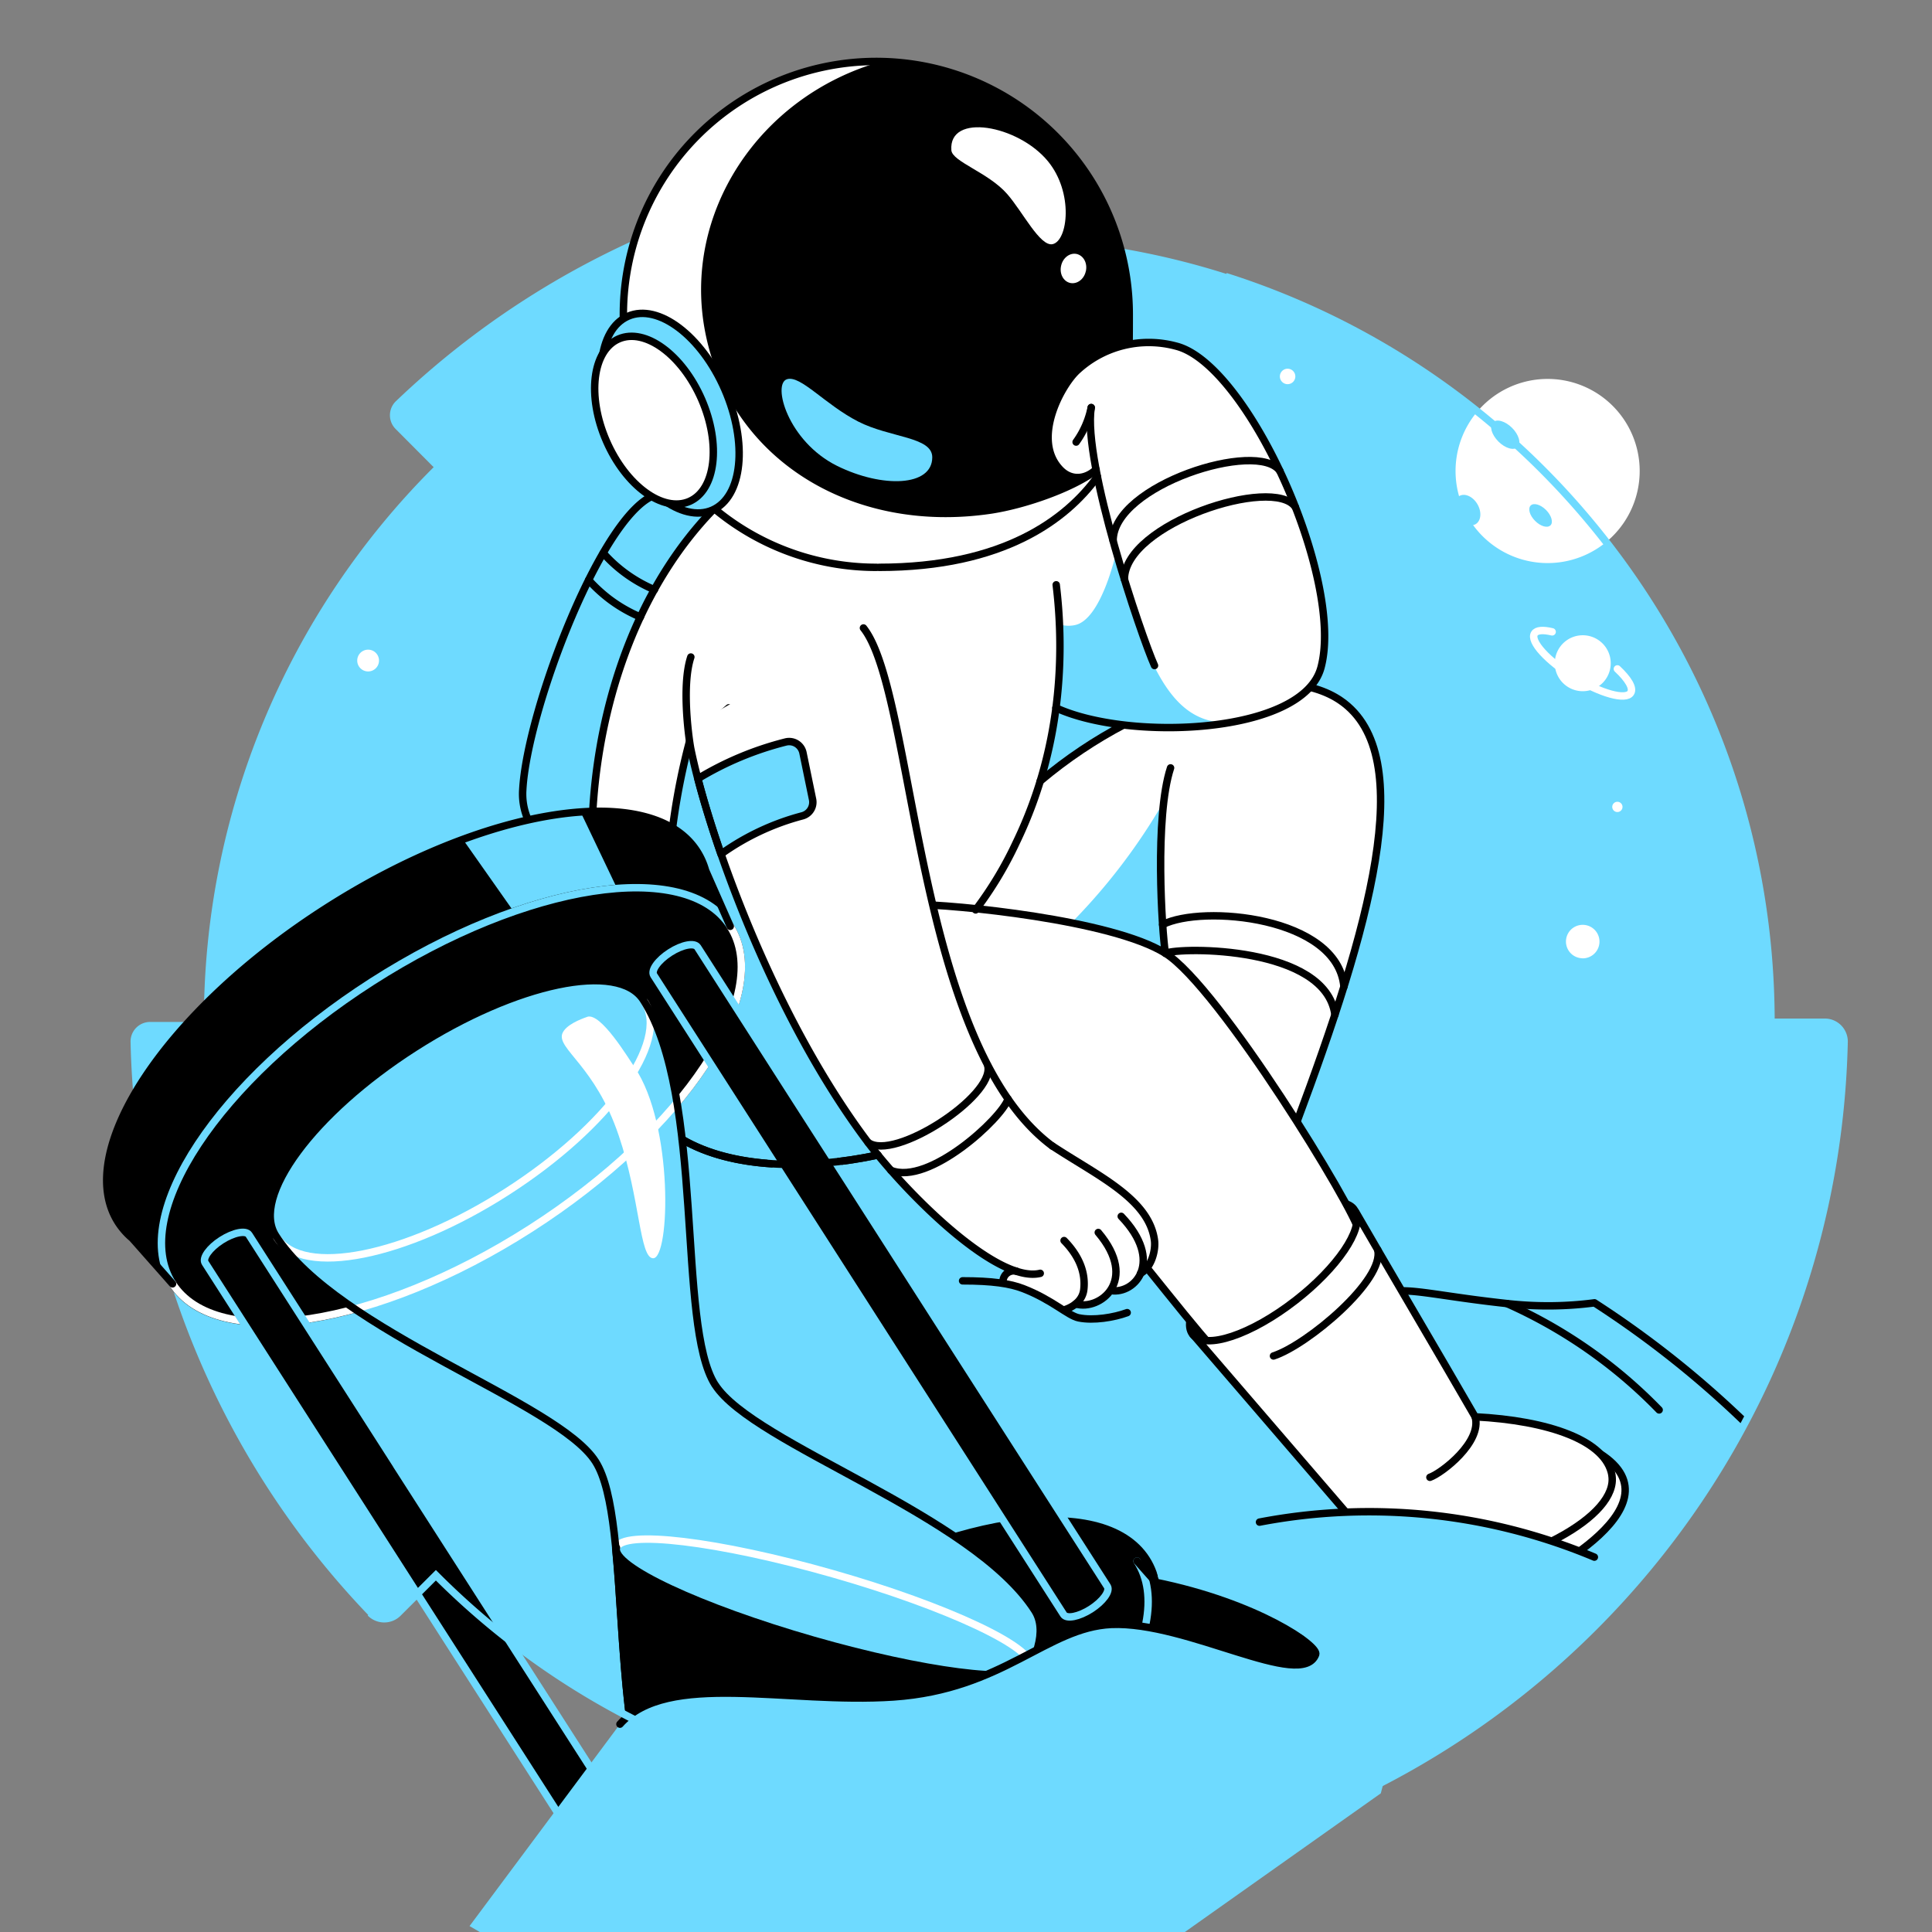 <svg width="260" height="260" viewBox="0 0 260 260" fill="none" xmlns="http://www.w3.org/2000/svg">
  <rect x="0" y="0" width="260" height="260" fill="#808080" stroke="none"/>
  <path d="M58.36 212.2a105.26 105.26 0 0 0 74.67 30.93v7.25a2.61 2.61 0 0 0 2.68 2.62c61.67-1.4 111.41-51.13 112.8-112.81a2.62 2.62 0 0 0-2.62-2.66h-7.24c0-58.32-47.28-105.6-105.6-105.6V24.7a2.64 2.64 0 0 0-2.68-2.62c-28.8.63-56.3 12.02-77.11 31.93a2.62 2.62 0 0 0 0 3.74l5.1 5.12a105.28 105.28 0 0 0-30.92 74.66H20.2a2.63 2.63 0 0 0-2.63 2.66c.63 28.79 12.02 56.3 31.94 77.1a2.6 2.6 0 0 0 3.73 0l5.11-5.08Z" fill="#6EDAFF"/>
  <mask maskUnits="userSpaceOnUse" x="12" y="7" width="237" height="246">
    <path d="M58.36 212.2a105.26 105.26 0 0 0 74.66 30.93v7.25a2.64 2.64 0 0 0 1.66 2.44c.33.13.68.19 1.03.18 61.67-1.4 111.41-51.13 112.8-112.81a2.62 2.62 0 0 0-2.62-2.66h-7.24c0-45.4-28.65-84.1-68.86-99.03-11.44-4.25-9.3-17.43-22.22-17.43L135.35 10.5S122 6.07 112.57 7.18C83.77 7.8 74.07 34.1 53.26 54a2.61 2.61 0 0 0 0 3.74l5.1 5.12a105.28 105.28 0 0 0-22.9 34.24c-5.32 12.81-9.59 22.88-9.57 36.75l-5.68 3.67a2.63 2.63 0 0 0-2.44 1.64c-.13.33-5.78 11-5.77 11.36.63 28.79 17.6 45.96 37.52 66.76a2.6 2.6 0 0 0 3.73 0l5.11-5.08Z" fill="#6ED9FF"/>
  </mask>
  <g mask="url(#a)">
    <path d="M110.33 200.58c.7-1.39 20.36 8.9 20.96 11.42.22.9-.71 1.75-1.43 2.44-1 .99-8.25-4.44-13.62-8.7-3.44-2.75-6.12-4.73-5.9-5.16Z" fill="#fff"/>
    <path d="m114.39 231.32 27.23-19.22 13.77.81 7.34-.8 11.6 4.32 6.53 5.28-2.6 7.75-15.53 1.86h-48.34Z" fill="#000"/>
    <path d="M88.51 66.51c-7.2 1.76-17.57 28.88-18.16 39.78a8.57 8.57 0 0 0 .48 3.44c1.72 4.62 6.88 9.5 9.12 10.28L92.68 85.3l9.46-19.7-13.63.91Z" stroke="#000" stroke-linecap="round" stroke-linejoin="round"/>
    <path d="m104.27 67.65-8.39 1.04c-21.18 21.98-20.06 64.09-5.67 77 2.45 2.19 11.04 10.32 28.65 8.8l11.9-31.32a60.76 60.76 0 0 0 10.56-23.29 61.75 61.75 0 0 0-2.81-34.86l-34.24 2.63Z" fill="#fff"/>
    <path d="M121.29 154.67c1.04-2.73-.35-5.66.69-8.39l-23.9-51.02-5.3 4.56a90.28 90.28 0 0 0-2.69 15.6c-1.05 12.96-4.57 26.16-2.05 34.9 6.75 7.44 21.15 7.63 33.25 4.35Z" fill="#6EDAFF" stroke="#000" stroke-linecap="round" stroke-linejoin="round"/>
    <path d="M138.1 106.43c14.5-12.22 34.44-17.6 42.35-12.12 10.66 7.38 3.64 31.08-5.91 56.64l-18.36-5.72-31.24-18.26 13.15-20.54Z" fill="#fff"/>
    <path d="M139.99 105.12c14.5-12.22 32.55-16.3 40.46-10.81 10.66 7.38 3.64 31.08-5.91 56.65" stroke="#000" stroke-linecap="round" stroke-linejoin="round"/>
    <path d="M156.6 107.9a80.82 80.82 0 0 1-16.98 20.57l17.2-.2a62.21 62.21 0 0 1-.22-20.37Z" fill="#6EDAFF"/>
    <path d="M174.31 174.95c6-4.66 9.51-10.15 7.87-12.26-1.64-2.11-7.83-.04-13.81 4.62-5.99 4.66-9.51 10.15-7.87 12.26 1.65 2.1 7.83.04 13.81-4.62Z" fill="#000" stroke="#000" stroke-linecap="round" stroke-linejoin="round"/>
    <path d="M122.7 121.71c5.8 0 26.95 2.09 34.12 6.57 7.25 4.53 25.6 34.6 26.1 37.54-.56 2.06-1.98 9.94-6.25 13.89-5.72 5.3-11.73 1.3-13.67 1.4-3.27-3.48-14.08-17.69-17.13-20.4-9.64-6.39-20.03-12.82-29.67-19.22l6.5-19.78ZM212.64 199.73l2.69-4.1c11.45 7.3-9.66 17.5-12.15 18.43l-13.97-1.15 23.43-13.18Z" fill="#fff" stroke="#000" stroke-linecap="round" stroke-linejoin="round"/>
    <path d="M216.93 198.53c-.8-4.68-8.56-7.36-18.41-7.86-4.96-8.59-11.06-18.9-16.06-27.55.99 2.35-2.46 7.47-8.1 11.86-5.98 4.66-12.17 6.73-13.81 4.62l28.67 33.31c16.72-2.08 28.6-8.99 27.7-14.38Z" fill="#fff" stroke="#000" stroke-linecap="round" stroke-linejoin="round"/>
    <path d="M192.43 198.81c1.6-.56 7.04-4.74 6.09-8.14M171.38 182.48c4.55-1.47 15.03-10.28 14.02-14.3M157.53 103.34c-2.16 6.58-1.17 21.94-.7 24.94" stroke="#000" stroke-linecap="round" stroke-linejoin="round"/>
    <path d="M180.86 132.78c-.85-9.44-19.08-11.07-24.4-8.35" stroke="#000" stroke-linecap="round" stroke-linejoin="round"/>
    <path d="M179.65 136.56c-1.23-9.25-20.74-9.14-22.83-8.27" stroke="#000" stroke-linecap="round" stroke-linejoin="round"/>
    <path d="M169.5 204.84a78.32 78.32 0 0 1 45.06 4.71l-8.15 6.2-23.49 8.2-13.42-19.1Z" fill="#6EDAFF"/>
    <path d="M169.5 204.84a78.32 78.32 0 0 1 45.06 4.71" stroke="#000" stroke-linecap="round" stroke-linejoin="round"/>
    <path d="M116.2 84.51c6.96 8.76 6.42 51.48 23.42 68.33l-1.74 18.32c-26.72-9.57-44-61.26-45.37-73.12" fill="#fff"/>
    <path d="m97.03 114.92.09-.05a33.5 33.5 0 0 1 10.83-5.07 1.9 1.9 0 0 0 1.4-2.23l-1.29-6.26a1.9 1.9 0 0 0-2.31-1.46 43.17 43.17 0 0 0-11.83 4.94c.76 2.92 1.8 6.36 3.1 10.13Z" fill="#6EDAFF" stroke="#000" stroke-linecap="round" stroke-linejoin="round"/>
    <path d="M153.5 171.36c1.5-.84 2.02-3.13 1.87-4.39-.7-5.63-7.65-8.73-13.75-12.75l-6.65-1.18-2.5 8.1 4.32 9.92a1.43 1.43 0 0 0-1.17.2 1.45 1.45 0 0 0-.62 1.02c-.2 5.33 10.32 5.76 10.86 1.28.3-2.52-.82-4.76-2.65-6.62" fill="#fff"/>
    <path d="M147.8 165.86c3.43 4.05 2.87 7.25 1.17 8.85a3.96 3.96 0 0 1-4.55.52l-.84-.45-3.58-9.93" fill="#fff"/>
    <path d="M150.89 163.69c5.78 6.04 1.88 10.47-1.34 10l1.34-10Z" fill="#fff"/>
    <path d="M141.62 154.22c6.1 4.02 13.05 7.13 13.75 12.75.15 1.27-.37 3.55-1.87 4.39M136.78 171.07a1.47 1.47 0 0 0-1.17.21 1.45 1.45 0 0 0-.62 1.01c-.2 5.34 10.32 5.76 10.86 1.28.3-2.52-.82-4.75-2.65-6.62" stroke="#000" stroke-linecap="round" stroke-linejoin="round"/>
    <path d="M147.8 165.86c5.49 6.48.22 10.57-3.04 9.62" stroke="#000" stroke-linecap="round" stroke-linejoin="round"/>
    <path d="M150.89 163.69c5.78 6.04 1.88 10.47-1.34 10M132.94 143.46c.9 4.06-12.66 12.89-16.12 10.28" stroke="#000" stroke-linecap="round" stroke-linejoin="round"/>
    <path d="M139.99 171.36c-5.85 1.41-17.97-10.73-23.17-17.61-13.17-17.48-21.68-42.3-23.85-52.95-.22-1.07-1.3-8.45 0-12.38M116.2 84.51c6.96 8.76 6.85 55.95 25.42 69.72M95.88 68.69c-17.59 18.26-19.8 50.4-11.8 68.16M188.77 173.72c2.69 0 6.85.95 14.53 1.76 3.75.38 7.54.34 11.28-.15a132.9 132.9 0 0 1 19.94 15.77" stroke="#000" stroke-linecap="round" stroke-linejoin="round"/>
    <path d="M223.28 189.74a65.81 65.81 0 0 0-20.46-14.3" stroke="#000" stroke-linecap="round" stroke-linejoin="round"/>
    <path d="M207.92 75.77a12.39 12.39 0 1 0 0-24.77 12.39 12.39 0 0 0 0 24.77ZM213 93.02a3.76 3.76 0 1 0 0-7.53 3.76 3.76 0 0 0 0 7.53Z" fill="#fff"/>
    <path d="M217.66 90.02c1.46 1.36 2.2 2.59 1.79 3.22-.63 1.04-4.05.1-7.63-2.11-3.57-2.2-5.96-4.83-5.32-5.86.29-.48 1.17-.53 2.38-.24" stroke="#fff" stroke-linecap="round" stroke-linejoin="round"/>
    <path d="M213 128.47a1.75 1.75 0 1 0-.01-3.51 1.75 1.75 0 0 0 0 3.5Z" fill="#fff" stroke="#fff" stroke-linecap="round" stroke-linejoin="round"/>
    <path d="M119.89 157.5c5.12 2.07 14.91-7 15.77-9.6" stroke="#000" stroke-linecap="round" stroke-linejoin="round"/>
    <path d="M151.97 42.3c0 10.36-.19 19.1-7.48 25.34-5.95 5.1-18.1 8.7-26.55 8.7a34.04 34.04 0 1 1 34.03-34.03Z" fill="#fff"/>
    <path d="M117.94 76.35a34.04 34.04 0 1 1 34.03-34.03c0 2.4 0 4.72-.11 6.93" stroke="#000" stroke-linecap="round" stroke-linejoin="round"/>
    <path d="M151.97 42.3A34.03 34.03 0 0 0 118.53 8.3c-16.33 4.63-26.77 20.37-23.62 36.43 3.33 16.98 19.63 27.22 38.53 24.4 4.58-.7 10.9-2.9 14.18-5.3 6.01-6.15 4.35-12.24 4.35-21.51Z" fill="#000"/>
    <path d="M128.03 20.22c.12 1.54 5 3 7.52 5.9 2.08 2.38 4.41 7.09 6.1 6.74 2.07-.45 2.86-6.94-.64-11.18-4-4.85-13.37-6.56-12.98-1.46Z" fill="#fff"/>
    <path d="M105.92 51.03c1.83-.56 5.09 3.4 9.57 5.7 4.3 2.2 9.97 2.03 9.97 4.81 0 3.95-6.7 4.17-12.8 1.16-6.65-3.3-8.77-11.06-6.74-11.67Z" fill="#6EDAFF"/>
    <path d="M95.86 68.65c4.06-1.77 4.81-9.04 1.68-16.24-3.13-7.2-8.96-11.62-13.02-9.85-4.06 1.76-4.8 9.03-1.68 16.24 3.13 7.2 8.96 11.61 13.02 9.85Z" fill="#6EDAFF" stroke="#000" stroke-linecap="round" stroke-linejoin="round"/>
    <path d="M92.77 67.48c3.54-1.54 4.28-7.68 1.66-13.72-2.63-6.04-7.63-9.69-11.17-8.15-3.54 1.54-4.29 7.69-1.66 13.73 2.62 6.03 7.62 9.68 11.17 8.14Z" fill="#fff" stroke="#000" stroke-linecap="round" stroke-linejoin="round"/>
    <path d="M148.43 54.96c2.81 6.88-2.61 11.47-5.73 8.26-3.96-4.08.17-11.53 2.35-13.44a14.18 14.18 0 0 1 13.23-3.2c9.68 2.45 22.64 31.41 19.5 43.22-2.37 9.02-25.8 10.02-35.68 5.46l-6.44-7.87 4.12-16.62 7.9-6.6" fill="#fff"/>
    <path d="M165.22 97.28c-6.55-.07-10.58-5.25-15.01-22.95 0 0-1.99 9.15-5.6 9.8-.68.14-1.38.1-2.04-.12.11 2.1.11 4.2 0 6.3a71.9 71.9 0 0 1-.45 4.95c5.48 2.54 15.18 3.35 23.1 2.02Z" fill="#6EDAFF"/>
    <path d="M155.37 89.57c-1.76-3.91-9.7-27.26-8.52-34.72" stroke="#000" stroke-linecap="round" stroke-linejoin="round"/>
    <path d="M149.8 72.76c0-7.47 19.52-13.63 22.44-9.38" stroke="#000" stroke-linecap="round" stroke-linejoin="round"/>
    <path d="M151.32 77.96c0-7.47 20.09-13.99 23-9.73" stroke="#000" stroke-linecap="round" stroke-linejoin="round"/>
    <path d="M147.5 63.18c-1.4 1.34-3.35 1.53-4.8.04-3.96-4.08.17-11.53 2.35-13.44a14.18 14.18 0 0 1 13.23-3.2c9.68 2.45 22.64 31.41 19.5 43.22-2.37 9.02-25.8 10.02-35.68 5.46" stroke="#000" stroke-linecap="round" stroke-linejoin="round"/>
    <path d="M142.14 78.7c.9 7.45 1.32 20.82-5.39 34.7a49.97 49.97 0 0 1-5.45 9.05" stroke="#000" stroke-linecap="round" stroke-linejoin="round"/>
    <path d="M204.23 60.17c.51-.51.18-1.67-.74-2.59-.92-.92-2.08-1.25-2.59-.74-.5.5-.17 1.66.75 2.58.92.92 2.08 1.25 2.58.75ZM208.66 70.7c.4-.4.13-1.33-.6-2.07-.74-.74-1.66-1-2.07-.6-.4.41-.14 1.34.6 2.07.73.74 1.66 1 2.06.6ZM198.58 70.54c.74-.43.86-1.63.25-2.68-.6-1.04-1.7-1.54-2.44-1.11-.74.42-.86 1.62-.25 2.67.6 1.05 1.7 1.55 2.44 1.12Z" fill="#6EDAFF"/>
    <path d="M158.45 216.21a9.58 9.58 0 0 1 1.88 2.13c6.1 9.53-6.38 28.44-27.89 42.23-21.51 13.78-43.9 17.24-50 7.7-.52-.8-.9-1.67-1.16-2.6l-3.31-7.48 4.55-2.92c3.78-9.27 13.9-20.3 27.8-29.21 13.9-8.9 28.16-13.5 38.16-13.07l4.54-2.91 5.43 6.13Z" fill="#000"/>
    <path d="M127.48 250.48c20.68-13.3 32.67-31.5 26.78-40.66-5.88-9.16-27.42-5.8-48.1 7.49-20.68 13.3-32.67 31.5-26.78 40.66 5.89 9.16 27.42 5.8 48.1-7.49Z" fill="#000" stroke="#000" stroke-linecap="round" stroke-linejoin="round"/>
    <path d="M77.97 258.19c5.89 9.18 27.46 5.85 48.18-7.43 20.72-13.29 32.76-31.5 26.87-40.67" stroke="#6EDAFF" stroke-linecap="round" stroke-linejoin="round"/>
    <path d="m153.02 210.08 5.43 6.13a9.58 9.58 0 0 1 1.88 2.13c6.1 9.53-6.38 28.44-27.89 42.23-21.51 13.78-43.9 17.24-50 7.7-.52-.8-.9-1.67-1.16-2.6l-3.31-7.48" stroke="#000" stroke-linecap="round" stroke-linejoin="round"/>
    <path d="M94.96 117.17a9.62 9.62 0 0 0-1.16-2.6c-6.1-9.53-28.5-6.08-50 7.71-21.51 13.79-34 32.7-27.89 42.22.52.8 1.15 1.52 1.88 2.13l5.43 6.14 4.54-2.92c10 .45 24.27-4.16 38.16-13.06 13.89-8.91 24.01-19.94 27.8-29.21l4.55-2.92-3.31-7.5Z" fill="#000"/>
    <path d="M78.15 109.3c-4.71.32-10.12 1.57-15.84 3.68l8.02 11.4 13.75-2.65" fill="#6EDAFF"/>
    <path d="M71.4 165.34c20.72-13.29 32.75-31.5 26.87-40.68-5.89-9.18-27.46-5.86-48.19 7.43-20.72 13.28-32.75 31.5-26.87 40.68 5.89 9.18 27.46 5.85 48.18-7.44Z" fill="#000" stroke="#000" stroke-linecap="round" stroke-linejoin="round"/>
    <path d="M23.22 172.75c-5.89-9.17 6.14-27.39 26.87-40.66 20.72-13.28 42.3-16.62 48.18-7.44" stroke="#6EDAFF" stroke-linecap="round" stroke-linejoin="round"/>
    <path d="M96.23 186.36c-5.2-8.1-1.3-38.76-9.66-51.8-3.33-5.2-17.11-2.32-30.78 6.44-13.66 8.75-22.03 20.07-18.69 25.28 8.36 13.03 37.84 22.3 43.03 30.39 5.2 8.1 1.3 38.76 9.65 51.79 3.34 5.2 17.12 2.33 30.78-6.43 13.66-8.75 22.03-20.08 18.7-25.28-8.36-13.04-37.84-22.3-43.03-30.4Z" fill="#6EDAFF"/>
    <path d="M98.27 124.66c5.89 9.18-6.15 27.4-26.87 40.67-20.72 13.27-42.3 16.6-48.18 7.42" stroke="#fff" stroke-linecap="round" stroke-linejoin="round"/>
    <path d="M86.75 134.83c3.42 5.37-4.87 16.8-18.53 25.55-13.66 8.76-27.51 11.52-30.95 6.17" stroke="#fff" stroke-linecap="round" stroke-linejoin="round"/>
    <path d="m98.27 124.66-3.31-7.5a9.62 9.62 0 0 0-1.16-2.6c-6.1-9.52-28.5-6.07-50 7.72-21.51 13.79-34 32.7-27.89 42.22.52.8 1.15 1.52 1.88 2.13l5.43 6.14" stroke="#000" stroke-linecap="round" stroke-linejoin="round"/>
    <path d="M82.96 208.3c.71-2.48 13.75-.9 29.13 3.49 15.38 4.39 27.26 9.98 26.56 12.46" stroke="#fff" stroke-linecap="round" stroke-linejoin="round"/>
    <path d="M109.53 220.75c-15.38-4.41-27.27-9.98-26.57-12.46l-.1.06c1.24 12.65.98 30.84 6.92 40.11 3.34 5.21 17.12 2.33 30.78-6.42 8.66-5.56 15.2-12.13 17.95-17.54-1.58 2.1-14.2.48-28.98-3.75ZM138.65 224.24v0Z" fill="#000" stroke="#000" stroke-linecap="round" stroke-linejoin="round"/>
    <path d="M79.02 136.84c1.83-.62 5.53 5.55 6.38 6.79 5.26 7.75 4.78 25.7 2.5 25.7-1.83 0-1.75-8-4.63-16.5-3.16-9.39-8.32-11.65-7.6-13.73.44-1.16 2.41-1.93 3.35-2.25Z" fill="#fff"/>
    <path d="m53.36 197.17-19.86-31c-.41-.64-2.07-.31-3.7.73-1.62 1.04-2.6 2.41-2.19 3.05l52.68 82.18 2.17 3.39c.41.64 2.07.32 3.7-.72 1.62-1.04 2.6-2.4 2.19-3.06l-35-54.57Z" fill="#000" stroke="#6EDAFF" stroke-linecap="round" stroke-linejoin="round"/>
    <path d="M96.23 186.36c-5.2-8.1-1.3-38.76-9.66-51.8-3.33-5.2-17.11-2.32-30.78 6.44-13.66 8.75-22.03 20.07-18.69 25.28 8.36 13.03 37.84 22.3 43.03 30.39 5.2 8.1 1.3 38.76 9.65 51.79 3.34 5.2 17.12 2.33 30.78-6.43 13.66-8.75 22.03-20.08 18.7-25.28-8.36-13.04-37.84-22.3-43.03-30.4v0Z" stroke="#000" stroke-linecap="round" stroke-linejoin="round"/>
    <path d="m113.74 158.45-19.86-30.98c-.42-.65-2.07-.33-3.7.71-1.62 1.04-2.6 2.41-2.2 3.06l52.97 82.63 2.18 3.4c.41.64 2.06.31 3.69-.73 1.62-1.05 2.6-2.4 2.2-3.05l-35.28-55.04Z" fill="#000"/>
    <path d="m113.74 158.45-6.26-9.75-13.6-21.23c-.43-.65-2.08-.33-3.7.71s-2.61 2.41-2.2 3.06l12.99 20.25 39.98 62.38 2.18 3.4c.41.64 2.06.31 3.69-.73 1.62-1.05 2.6-2.4 2.2-3.05l-18.63-29.05-3.09-4.82-13.56-21.17h0Z" stroke="#6EDAFF" stroke-linecap="round" stroke-linejoin="round"/>
    <path d="M155.8 210.63c-.14.74-.05 1.51.25 2.2 0 0 21.6 5.51 21.01 9.8-.7 5.17-17.26-4.46-27.5-4.02-8.65.39-14.55 8.75-29.31 9.76-14.37.97-30.42-3.54-36.82 3.66L63.19 259.2l27.04 15.78 63.46-10.9 32.13-22.74 4.64-17.61-14.71-10.03-18.9-8.86-1.05 5.79Z" fill="#6EDAFF"/>
    <path d="M155.4 212.91c13.85 2.8 22.08 8.62 21.66 9.73-1.83 4.88-17.26-4.47-27.5-4.03-8.65.39-14.55 8.75-29.31 9.76-14.37.97-30.42-3.54-36.82 3.66" stroke="#000" stroke-linecap="round" stroke-linejoin="round"/>
    <path d="M146.13 36.5c.24-1.07-.3-2.1-1.23-2.32-.92-.2-1.86.5-2.1 1.58-.25 1.07.3 2.11 1.22 2.32.92.2 1.87-.5 2.1-1.57Z" fill="#fff"/>
    <path d="M81.18 74.43a19.15 19.15 0 0 0 6.89 4.93M79.22 78.06a20.6 20.6 0 0 0 2.7 2.5c1.31 1 2.74 1.83 4.26 2.47M144.82 59.49a12.04 12.04 0 0 0 2.03-4.64" stroke="#000" stroke-linecap="round" stroke-linejoin="round"/>
    <path d="M129.54 172.37c4 0 6.39.36 8.15 1.04 3.93 1.52 6.04 3.65 7.47 3.94 1.98.41 4.76-.05 6.53-.7v4.1l-14.72 2.9" fill="#6EDAFF"/>
    <path d="M129.54 172.37c4 0 6.39.36 8.15 1.04 3.93 1.52 6.04 3.65 7.47 3.94 1.98.41 4.76-.05 6.53-.7" stroke="#000" stroke-linecap="round" stroke-linejoin="round"/>
    <path d="M49.54 90.36a1.46 1.46 0 1 0 0-2.93 1.46 1.46 0 0 0 0 2.93ZM173.28 51.7a1.04 1.04 0 1 0 0-2.08 1.04 1.04 0 0 0 0 2.08ZM217.66 109.28a.69.69 0 1 0 0-1.38.69.69 0 0 0 0 1.38Z" fill="#fff"/>
  </g>
  <path d="M91.8 153.33c6.72 3.96 16.95 4.11 26.36 2.1M147.69 64.15c-4.16 5.74-12.64 12.2-29.39 12.2" stroke="#000" stroke-linecap="round" stroke-linejoin="round"/>
  <path d="M49.84 217.06a2.62 2.62 0 0 0 3.71.03l5.11-5.1a104.9 104.9 0 0 0 74.42 30.84v7.22a2.61 2.61 0 0 0 2.65 2.61c61.46-1.38 111.05-50.94 112.44-112.44a2.6 2.6 0 0 0-2.61-2.65h-7.23c0-47.03-30.84-86.85-73.4-100.35" stroke="#6EDAFF" stroke-miterlimit="10"/>
</svg>
